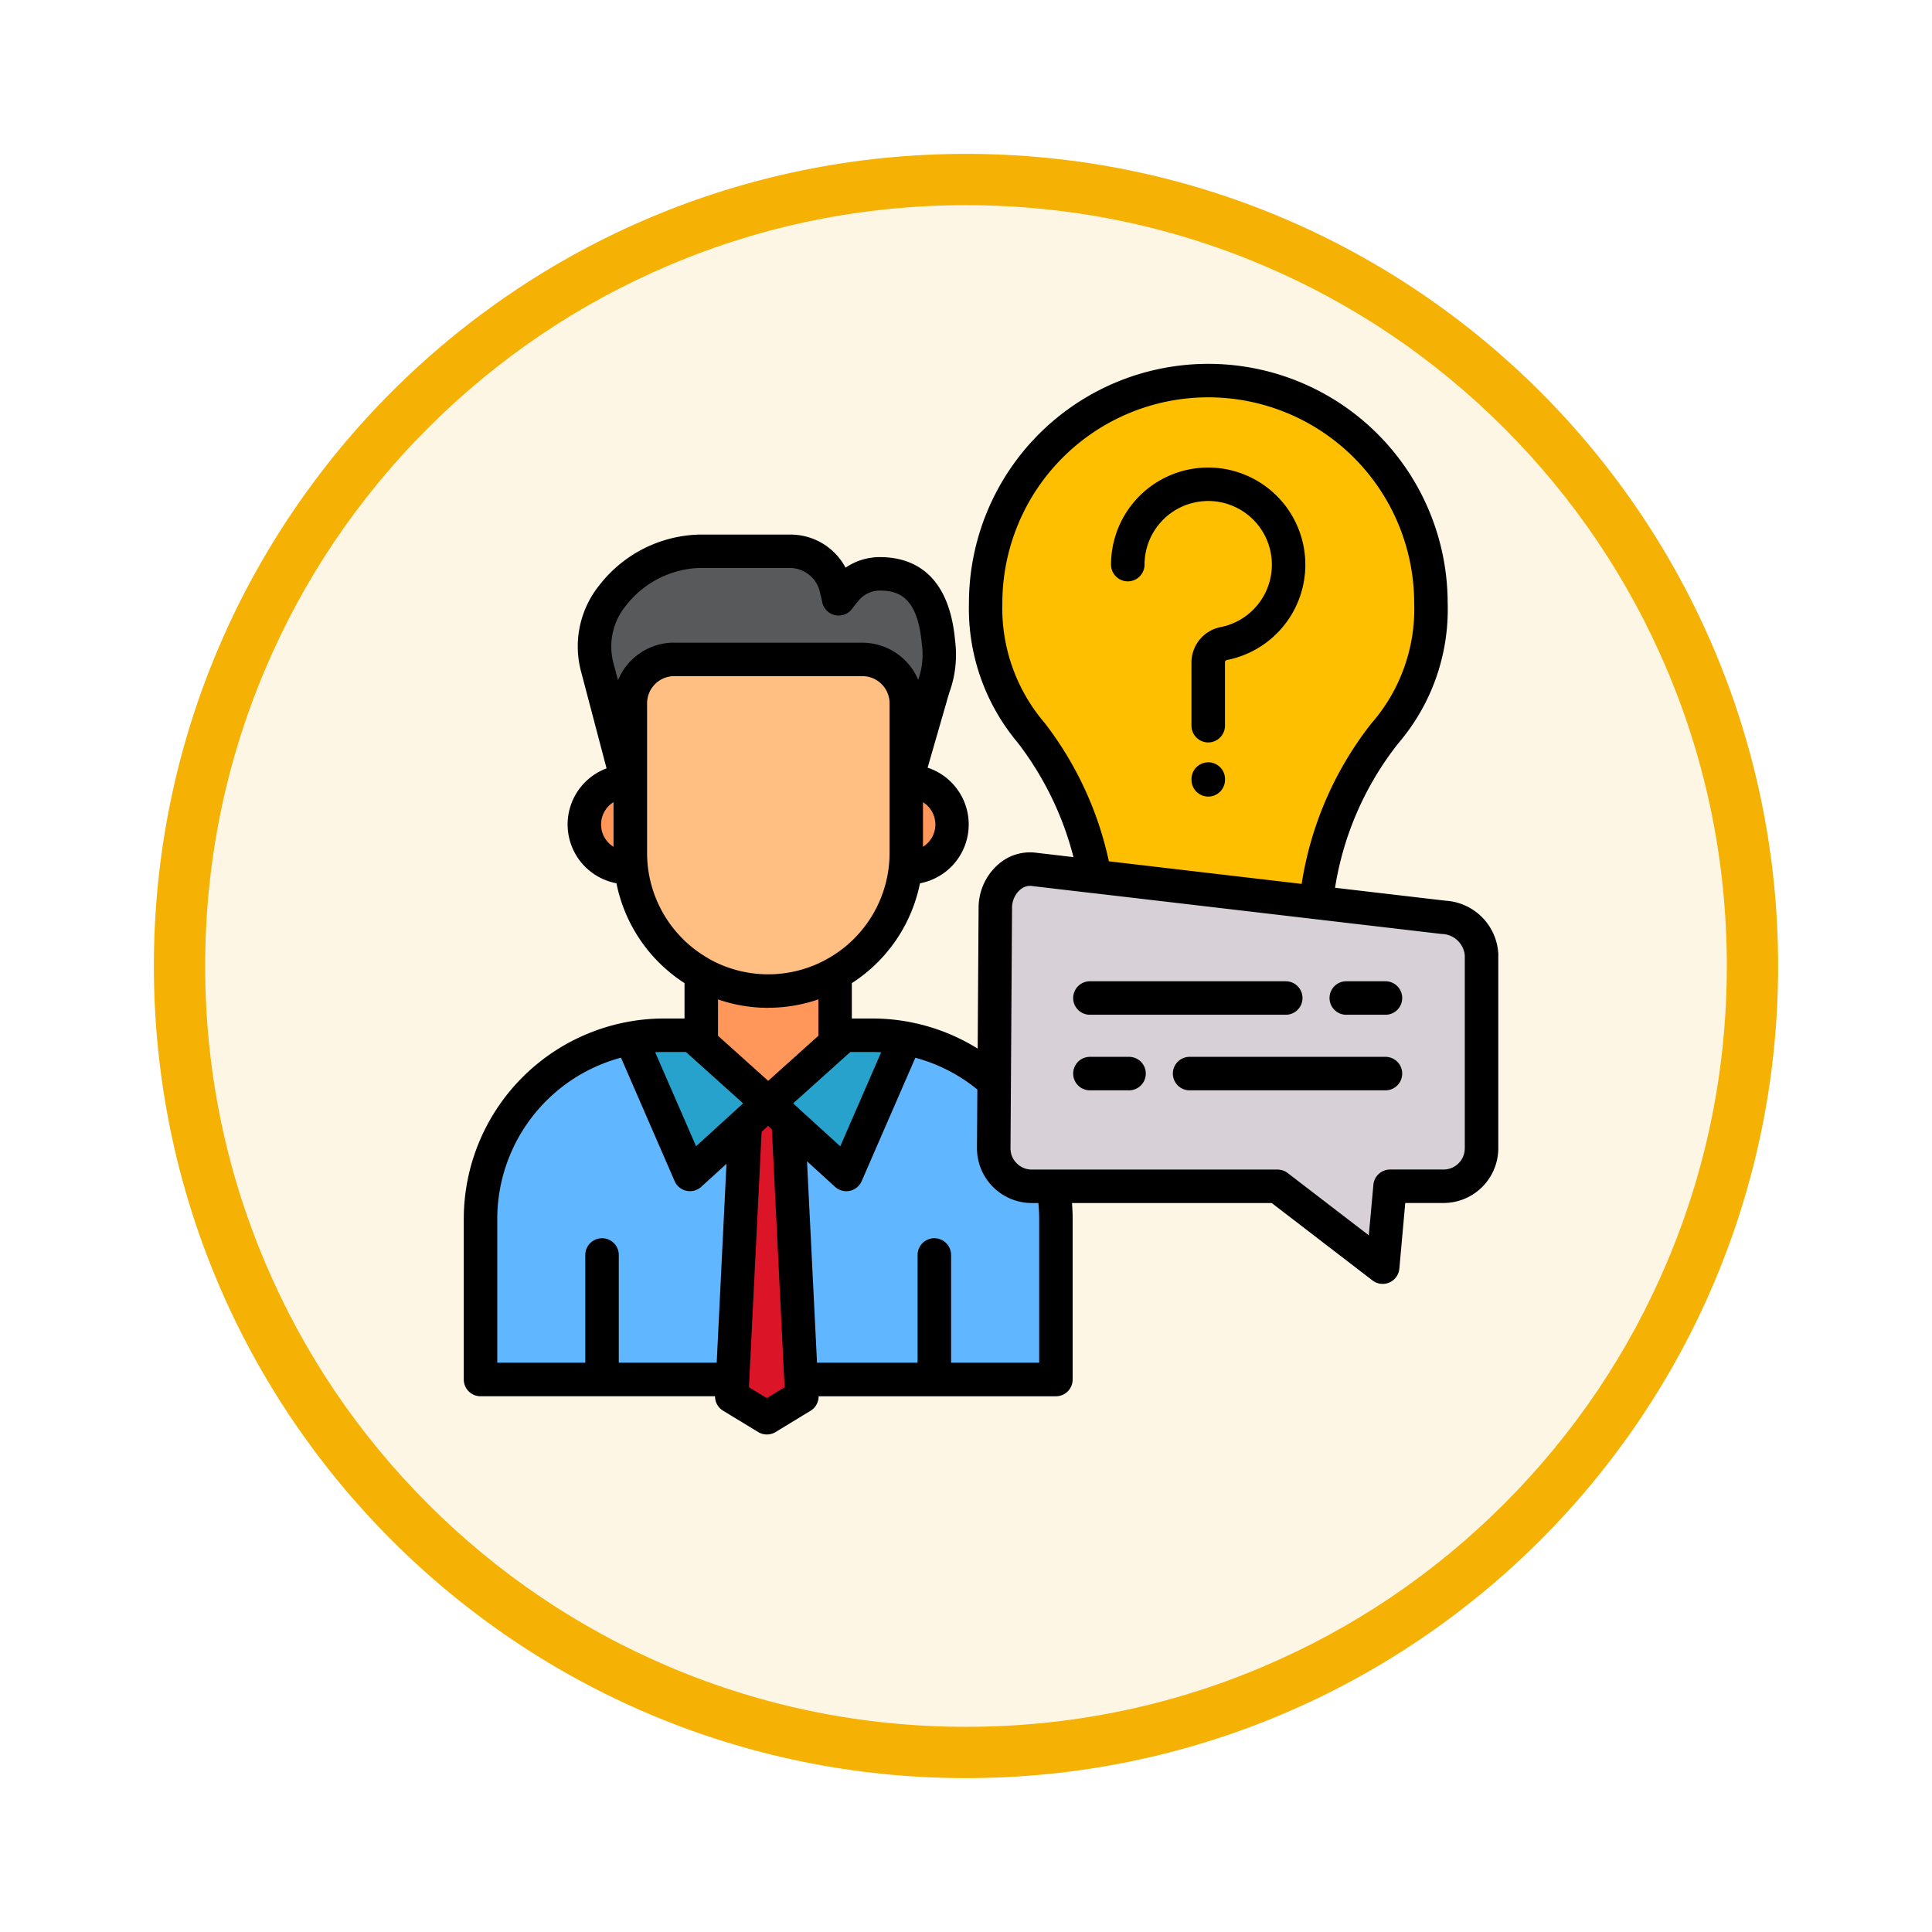 <svg xmlns="http://www.w3.org/2000/svg" xmlns:xlink="http://www.w3.org/1999/xlink" width="113" height="113" viewBox="0 0 113 113">
  <defs>
    <filter id="Trazado_982547" x="0" y="0" width="113" height="113" filterUnits="userSpaceOnUse">
      <feOffset dy="3" input="SourceAlpha"/>
      <feGaussianBlur stdDeviation="3" result="blur"/>
      <feFlood flood-opacity="0.161"/>
      <feComposite operator="in" in2="blur"/>
      <feComposite in="SourceGraphic"/>
    </filter>
  </defs>
  <g id="Grupo_1211314" data-name="Grupo 1211314" transform="translate(-324.771 -2102.712)">
    <g id="Grupo_1210969" data-name="Grupo 1210969" transform="translate(333.771 2108.712)">
      <g id="Grupo_1210937" data-name="Grupo 1210937" transform="translate(0 0)">
        <g id="Grupo_1174742" data-name="Grupo 1174742">
          <g id="Grupo_1163948" data-name="Grupo 1163948">
            <g id="Grupo_1158168" data-name="Grupo 1158168" transform="translate(0)">
              <g id="Grupo_1152576" data-name="Grupo 1152576">
                <g id="Grupo_1148633" data-name="Grupo 1148633">
                  <g id="Grupo_1148525" data-name="Grupo 1148525">
                    <g transform="matrix(1, 0, 0, 1, -9, -6)" filter="url(#Trazado_982547)">
                      <g id="Trazado_982547-2" data-name="Trazado 982547" transform="translate(9 6)" fill="#fdf6e4">
                        <path d="M 47.5 93.5 C 41.289 93.5 35.265 92.284 29.595 89.886 C 24.118 87.569 19.198 84.252 14.973 80.027 C 10.748 75.802 7.431 70.882 5.114 65.405 C 2.716 59.735 1.5 53.711 1.5 47.5 C 1.5 41.289 2.716 35.265 5.114 29.595 C 7.431 24.118 10.748 19.198 14.973 14.973 C 19.198 10.748 24.118 7.431 29.595 5.114 C 35.265 2.716 41.289 1.5 47.5 1.5 C 53.711 1.5 59.735 2.716 65.405 5.114 C 70.882 7.431 75.802 10.748 80.027 14.973 C 84.252 19.198 87.569 24.118 89.886 29.595 C 92.284 35.265 93.5 41.289 93.5 47.5 C 93.5 53.711 92.284 59.735 89.886 65.405 C 87.569 70.882 84.252 75.802 80.027 80.027 C 75.802 84.252 70.882 87.569 65.405 89.886 C 59.735 92.284 53.711 93.5 47.5 93.5 Z" stroke="none"/>
                        <path d="M 47.5 3 C 41.491 3 35.664 4.176 30.18 6.496 C 24.881 8.737 20.122 11.946 16.034 16.034 C 11.946 20.122 8.737 24.881 6.496 30.18 C 4.176 35.664 3 41.491 3 47.5 C 3 53.509 4.176 59.336 6.496 64.82 C 8.737 70.119 11.946 74.878 16.034 78.966 C 20.122 83.054 24.881 86.263 30.18 88.504 C 35.664 90.824 41.491 92 47.5 92 C 53.509 92 59.336 90.824 64.82 88.504 C 70.119 86.263 74.878 83.054 78.966 78.966 C 83.054 74.878 86.263 70.119 88.504 64.82 C 90.824 59.336 92 53.509 92 47.5 C 92 41.491 90.824 35.664 88.504 30.18 C 86.263 24.881 83.054 20.122 78.966 16.034 C 74.878 11.946 70.119 8.737 64.82 6.496 C 59.336 4.176 53.509 3 47.5 3 M 47.5 0 C 73.734 0 95 21.266 95 47.5 C 95 73.734 73.734 95 47.5 95 C 21.266 95 0 73.734 0 47.5 C 0 21.266 21.266 0 47.5 0 Z" stroke="none" fill="#f5b104"/>
                      </g>
                    </g>
                  </g>
                </g>
              </g>
            </g>
          </g>
        </g>
      </g>
    </g>
    <g id="question_18835602" transform="translate(343.262 2124.014)">
      <path id="Trazado_1057019" data-name="Trazado 1057019" d="M16.643,341.243H50.3v-9.4a10.756,10.756,0,0,0-10.737-10.737H27.38a10.756,10.756,0,0,0-10.737,10.737Z" transform="translate(-7.029 -281.86)" fill="#60b7ff" fill-rule="evenodd"/>
      <path id="Trazado_1057020" data-name="Trazado 1057020" d="M122.233,271.817h7.825v10.005h-7.825Z" transform="translate(-99.705 -238.594)" fill="#ff965a"/>
      <g id="Grupo_1211317" data-name="Grupo 1211317" transform="translate(15.681 0.957)">
        <path id="Trazado_1057021" data-name="Trazado 1057021" d="M68.766,199.7H85.247a2.517,2.517,0,1,1,0,5.034H68.766a2.517,2.517,0,0,1,0-5.034Z" transform="translate(-66.249 -176.255)" fill="#ff965a" fill-rule="evenodd"/>
        <path id="Trazado_1057022" data-name="Trazado 1057022" d="M88.217,141.339h16.145v11.326a8.073,8.073,0,0,1-16.145,0Z" transform="translate(-85.53 -125.031)" fill="#ffbe82" fill-rule="evenodd"/>
        <path id="Trazado_1057023" data-name="Trazado 1057023" d="M73.02,103.12h.17V98.551a2.574,2.574,0,0,1,2.568-2.568H86.765a2.577,2.577,0,0,1,2.568,2.568v4.569l1.432-4.968a6.473,6.473,0,0,0,.454-3.158c-.17-1.941-.849-3.99-3.363-4.018a2.6,2.6,0,0,0-2.094.974c-.128.159-.26.319-.385.489-.038-.194-.083-.381-.128-.562A2.793,2.793,0,0,0,82.6,89.662H77.216c-3.283,0-6.909,3.148-5.97,6.729Z" transform="translate(-70.503 -79.675)" fill="#58595b" fill-rule="evenodd"/>
        <path id="Trazado_1057024" data-name="Trazado 1057024" d="M136.8,370.768l2.052,1.248,2.049-1.248-.846-17.143h-2.406Z" transform="translate(-128.174 -311.355)" fill="#dc1428" fill-rule="evenodd"/>
        <path id="Trazado_1057025" data-name="Trazado 1057025" d="M158.639,321.112l-4.431,3.976,4.573,4.16,3.463-7.96a10.6,10.6,0,0,0-1.945-.177Z" transform="translate(-143.451 -282.818)" fill="#27a2cc" fill-rule="evenodd"/>
        <path id="Trazado_1057026" data-name="Trazado 1057026" d="M92.135,321.112l4.427,3.976-4.569,4.16-3.464-7.96a10.578,10.578,0,0,1,1.945-.177Z" transform="translate(-85.804 -282.818)" fill="#27a2cc" fill-rule="evenodd"/>
        <path id="Trazado_1057027" data-name="Trazado 1057027" d="M271.208,8a13.023,13.023,0,0,1,13.021,13.019c0,8.26-5.578,6.7-6.923,18.879H265.023c-1.334-12.109-6.84-10.754-6.84-18.877A13.023,13.023,0,0,1,271.2,8Z" transform="translate(-234.709 -8)" fill="#fdbf00" fill-rule="evenodd"/>
        <path id="Trazado_1057028" data-name="Trazado 1057028" d="M264.432,241.627l23.994,2.811a2.343,2.343,0,0,1,2.222,2.222v11.285a2.227,2.227,0,0,1-2.222,2.222h-3.131l-.43,4.729-6.157-4.729H264.345a2.22,2.22,0,0,1-2.222-2.222l.087-14.1a2.15,2.15,0,0,1,2.222-2.222Z" transform="translate(-238.167 -213.043)" fill="#d7d0d6" fill-rule="evenodd"/>
      </g>
      <path id="Trazado_1057029" data-name="Trazado 1057029" d="M53.278,17.3a.14.14,0,0,0-.122.142v3.7a.979.979,0,1,1-1.959,0v-3.7a2.108,2.108,0,0,1,1.7-2.064,3.724,3.724,0,1,0-4.446-3.657.979.979,0,1,1-1.959,0A5.682,5.682,0,1,1,53.277,17.3Zm-1.1,5.985a.979.979,0,0,0-.979.979v.045a.979.979,0,0,0,1.959,0v-.045a.979.979,0,0,0-.98-.98ZM69.142,34.575V45.859a3.205,3.205,0,0,1-3.2,3.2H63.7L63.355,52.9a.979.979,0,0,1-1.572.688L55.89,49.061H44.208c.024.308.039.616.039.924v9.4a.979.979,0,0,1-.979.979H29.389a.978.978,0,0,1-.468.845l-2.049,1.247a.979.979,0,0,1-1.018,0L23.8,61.208a.978.978,0,0,1-.469-.845H9.614a.979.979,0,0,1-.979-.979v-9.4A11.729,11.729,0,0,1,20.352,38.268h1.194V36.2a9.071,9.071,0,0,1-3.982-5.841,3.5,3.5,0,0,1-.578-6.72L15.48,17.92a5.706,5.706,0,0,1,1.1-5.013A7.637,7.637,0,0,1,22.4,9.965h5.387A3.646,3.646,0,0,1,30.964,11.9a3.566,3.566,0,0,1,2.076-.617c1.784.02,3.982.888,4.334,4.912a6.448,6.448,0,0,1-.337,3c-.046.155-.1.325-.152.516l-1.121,3.887a3.5,3.5,0,0,1-.447,6.763A9.071,9.071,0,0,1,31.332,36.2v2.069h1.2a11.661,11.661,0,0,1,6.16,1.761l.054-8.276a3.374,3.374,0,0,1,1.119-2.472,2.8,2.8,0,0,1,2.2-.713l2.23.261a18.477,18.477,0,0,0-3.279-6.717,12.189,12.189,0,0,1-2.835-8.134,14,14,0,1,1,28,0A12.033,12.033,0,0,1,63.3,22.166a18.2,18.2,0,0,0-3.706,8.456l6.464.757a3.289,3.289,0,0,1,3.088,3.195Zm-22.776-5.5,11.276,1.321a20.175,20.175,0,0,1,4.07-9.379,10.161,10.161,0,0,0,2.511-7.036,12.044,12.044,0,0,0-24.088,0,10.312,10.312,0,0,0,2.474,7,20.164,20.164,0,0,1,3.756,8.094Zm-10.873-.85a1.536,1.536,0,0,0,0-2.608Zm-18.1-2.61a1.536,1.536,0,0,0,0,2.612Zm3.548-9.326h11a3.557,3.557,0,0,1,3.273,2.17,4.38,4.38,0,0,0,.21-2.094c-.239-2.732-1.348-3.112-2.4-3.124a1.612,1.612,0,0,0-1.329.625c-.115.136-.229.28-.352.443a.979.979,0,0,1-1.744-.4c-.031-.157-.071-.323-.117-.5a1.818,1.818,0,0,0-1.7-1.491H22.4A5.69,5.69,0,0,0,18.135,14.1a3.774,3.774,0,0,0-.762,3.319l.281,1.066a3.554,3.554,0,0,1,3.283-2.2Zm2.015,18.477a.963.963,0,0,1,.122.069,7.082,7.082,0,0,0,6.725,0,.977.977,0,0,1,.136-.077,7.093,7.093,0,0,0,3.6-6.166V19.834a1.593,1.593,0,0,0-1.593-1.59h-11a1.591,1.591,0,0,0-1.59,1.59v8.757a7.1,7.1,0,0,0,3.605,6.172Zm3.486,2.879a9.011,9.011,0,0,1-2.937-.492v2.126l2.935,2.636,2.935-2.636V37.15a9.011,9.011,0,0,1-2.935.491ZM24,46.768l-1.476,1.344a.979.979,0,0,1-1.557-.333L17.83,40.559a9.774,9.774,0,0,0-7.237,9.425V58.4h5.149V52.1a.979.979,0,0,1,1.959,0V58.4h5.727Zm.974-3.536-3.346-3.005H20.351c-.176,0-.35.005-.523.014l2.394,5.5ZM27.4,59.838l-.745-15.086-.22-.2-.38.346-.742,14.939,1.045.635Zm.882-16.253,2.373,2.158,2.393-5.5c-.174-.009-.348-.015-.522-.015H31.244L27.9,43.232l.365.332.023.021Zm13.956,5.476h-.387a3.206,3.206,0,0,1-3.2-3.206l.022-3.433a9.729,9.729,0,0,0-3.626-1.859l-3.14,7.217a.979.979,0,0,1-1.557.334l-1.64-1.492L29.295,58.4h5.883V52.1a.979.979,0,0,1,1.959,0V58.4h5.152V49.985c0-.308-.016-.616-.046-.924ZM67.183,34.575a1.385,1.385,0,0,0-1.365-1.251L45.461,30.939l-.023,0-3.607-.423a.779.779,0,0,0-.09-.005.887.887,0,0,0-.581.24,1.406,1.406,0,0,0-.458,1.017l-.09,14.1a1.213,1.213,0,0,0,.36.866,1.239,1.239,0,0,0,.883.371H56.222a.978.978,0,0,1,.6.2l4.746,3.645.269-2.957a.979.979,0,0,1,.975-.891H65.94a1.244,1.244,0,0,0,1.243-1.243ZM45.257,38.05H56.711a.979.979,0,1,0,0-1.959H45.257a.979.979,0,1,0,0,1.959Zm2.288,2.461H45.257a.979.979,0,0,0,0,1.959h2.288a.979.979,0,0,0,0-1.959Zm15,0H51.088a.979.979,0,0,0,0,1.959H62.542a.979.979,0,0,0,0-1.959Zm0-4.42H60.251a.979.979,0,1,0,0,1.959h2.292a.979.979,0,1,0,0-1.959Z"/>
    </g>
  </g>
</svg>
